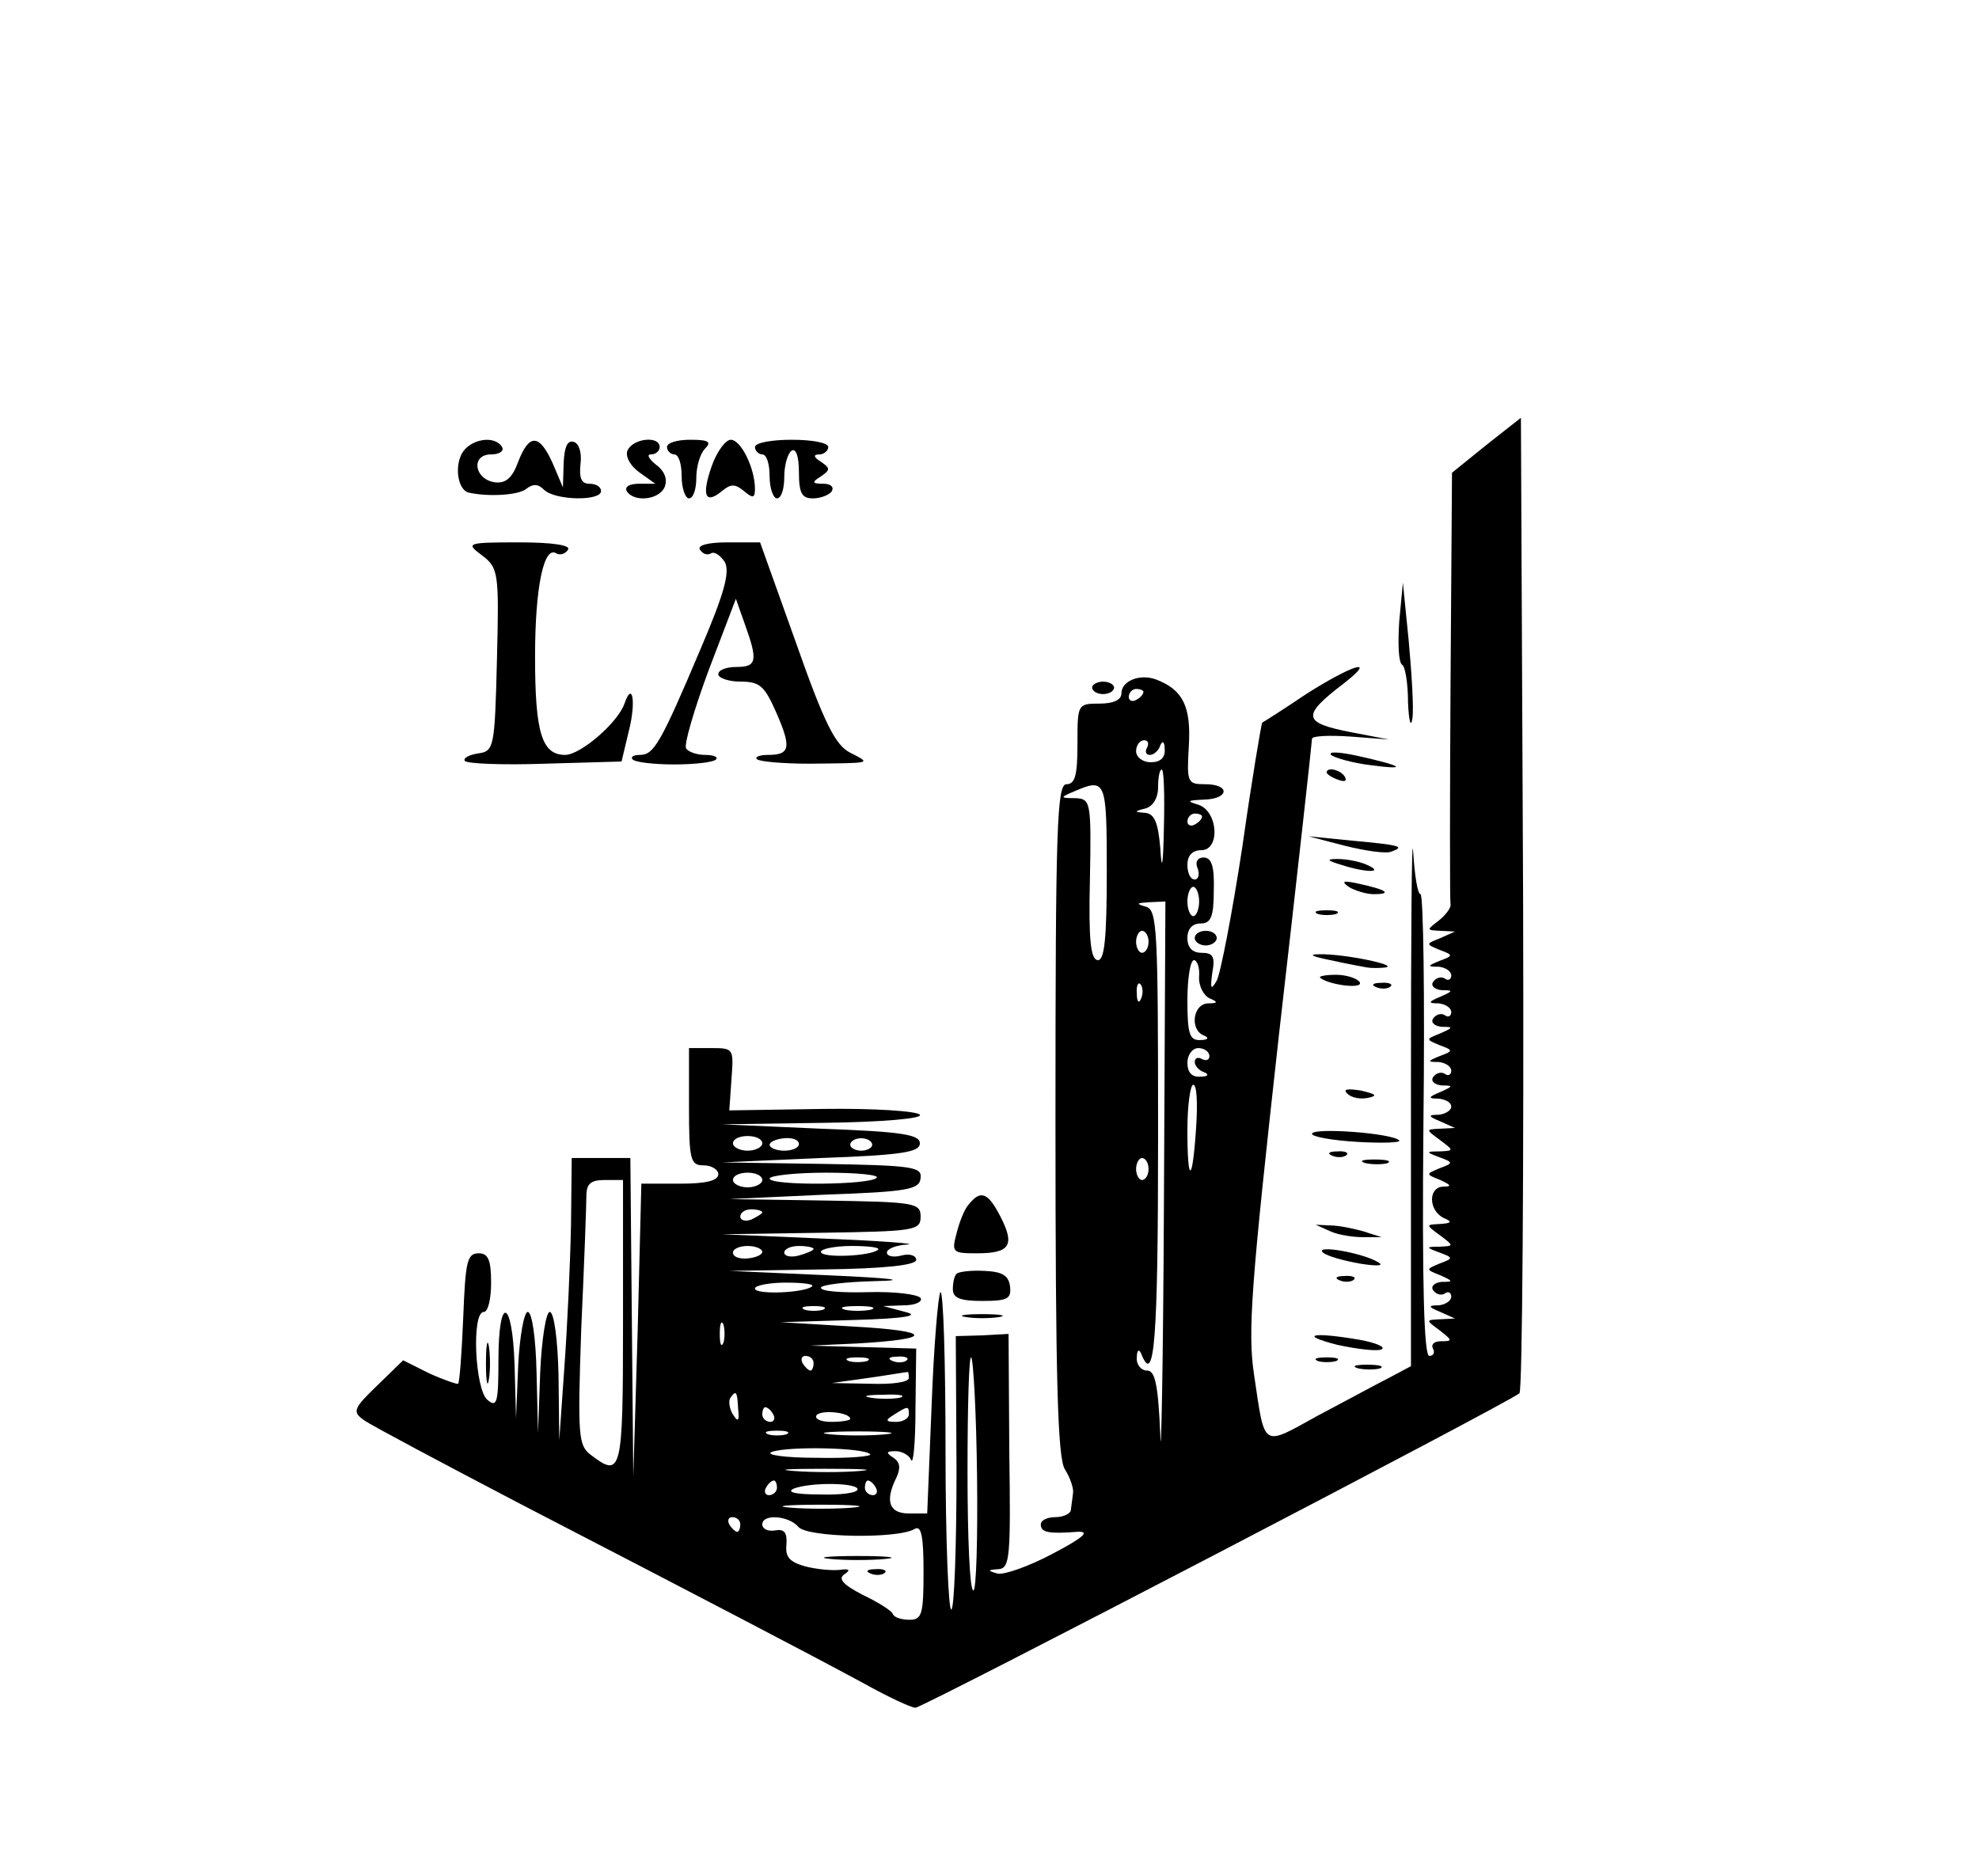 <?xml version="1.0" standalone="no"?>
<!DOCTYPE svg PUBLIC "-//W3C//DTD SVG 20010904//EN"
 "http://www.w3.org/TR/2001/REC-SVG-20010904/DTD/svg10.dtd">
<svg version="1.0" xmlns="http://www.w3.org/2000/svg"
 width="270pt" height="256pt" viewBox="0 0 270 256"
 preserveAspectRatio="xMidYMid meet">

<g transform="translate(0,256) scale(0.1,-0.1)"
fill="#000000" stroke="none">
<path d="M2028 1953 l-47 -38 -2 -290 c-1 -159 -1 -294 0 -299 1 -4 -6 -14
-16 -22 -17 -13 -17 -13 2 -14 l20 -1 -20 -9 c-20 -8 -20 -8 -1 -16 19 -7 19
-8 0 -15 -17 -7 -17 -8 -1 -8 9 -1 17 -6 17 -12 0 -5 -4 -8 -9 -4 -5 3 -12 1
-16 -5 -3 -5 2 -10 12 -11 16 0 16 -1 -2 -9 -17 -7 -17 -9 -2 -9 9 -1 17 -6
17 -12 0 -5 -4 -8 -9 -4 -5 3 -12 1 -16 -5 -3 -5 2 -10 12 -11 16 0 16 -1 -2
-9 -20 -8 -20 -8 -1 -16 19 -7 19 -8 0 -15 -17 -7 -17 -8 -1 -8 9 -1 17 -6 17
-12 0 -5 -4 -8 -9 -4 -5 3 -12 1 -16 -5 -3 -5 2 -10 12 -11 16 0 16 -1 -2 -9
-17 -7 -17 -9 -2 -9 9 -1 17 -5 17 -11 0 -5 -8 -10 -17 -11 -15 0 -15 -2 2 -9
l20 -9 -20 -1 c-20 -1 -20 -1 -1 -15 20 -15 20 -15 0 -16 -19 0 -19 -1 0 -8
19 -7 19 -8 0 -15 -19 -8 -19 -8 1 -16 15 -7 16 -9 4 -9 -21 -1 -20 -33 1 -43
12 -5 10 -7 -5 -8 -20 -1 -20 -1 -1 -15 20 -15 20 -15 0 -16 -19 0 -19 -1 0
-8 19 -7 19 -8 0 -15 -19 -8 -19 -8 1 -16 18 -8 18 -9 2 -9 -10 -1 -15 -6 -12
-11 4 -6 11 -8 16 -5 5 4 9 1 9 -4 0 -6 -8 -11 -17 -12 -15 0 -15 -2 2 -9 l20
-9 -20 -1 c-20 -1 -20 -1 -1 -15 18 -14 18 -15 2 -15 -9 0 -14 -4 -11 -10 3
-5 1 -10 -5 -10 -7 0 -10 93 -8 315 2 173 0 315 -4 315 -4 0 -8 26 -10 58 -2
31 -3 -114 -3 -323 l0 -379 -30 -16 c-16 -8 -60 -32 -98 -52 -76 -42 -71 -45
-86 56 -9 59 -4 123 34 465 25 218 45 399 45 403 0 4 24 5 53 3 l52 -4 -52 10
c-66 13 -68 22 -9 67 46 36 11 25 -52 -15 -31 -21 -58 -38 -60 -39 -1 -1 -14
-77 -27 -169 -14 -92 -30 -174 -35 -183 -8 -14 -9 -11 -6 11 4 22 1 27 -15 27
-12 0 -19 7 -19 20 0 13 7 20 18 20 14 0 18 9 18 45 1 33 -3 45 -14 45 -8 0
-12 -6 -8 -15 3 -8 1 -15 -4 -15 -6 0 -10 9 -10 20 0 13 7 20 19 20 26 0 23
53 -4 62 -17 5 -15 6 8 7 34 1 36 21 1 21 -24 0 -25 2 -22 53 3 53 -8 76 -45
90 -22 8 -47 -2 -47 -19 0 -9 -11 -14 -30 -14 -30 0 -30 -1 -30 -55 0 -42 -3
-55 -15 -55 -13 0 -15 -58 -15 -458 0 -359 3 -462 13 -477 7 -11 12 -26 11
-32 -1 -7 -2 -17 -3 -23 0 -5 -10 -10 -21 -10 -11 0 -20 -4 -20 -10 0 -11 11
-13 50 -10 18 1 8 -8 -34 -30 -32 -17 -66 -29 -75 -27 -14 4 -14 5 1 6 16 1
17 16 15 161 l-1 160 -36 -2 -36 -1 1 -184 c0 -102 -3 -187 -7 -189 -4 -3 -8
95 -8 217 0 122 -3 219 -7 216 -3 -4 -9 -73 -12 -155 l-6 -147 -25 0 c-27 0
-33 17 -17 49 6 13 5 21 -4 27 -11 7 -10 9 3 9 9 0 19 -6 21 -12 3 -7 6 24 6
70 l1 82 -72 2 -73 2 65 3 c105 6 103 17 -5 23 l-100 6 100 3 c71 2 91 6 70
11 l-30 8 28 1 c16 0 26 5 23 10 -4 5 -35 9 -71 8 -36 -1 -65 1 -65 6 0 4 33
8 73 9 48 1 27 4 -63 8 l-135 6 128 2 c85 1 127 6 127 13 0 6 -9 9 -20 6 -11
-3 -20 -1 -20 4 0 5 12 10 28 11 15 1 -36 5 -113 8 l-140 6 135 2 c128 2 136
3 136 22 0 19 -8 20 -131 22 l-130 2 130 6 c114 4 130 7 131 23 2 15 -12 17
-135 19 l-136 2 135 6 c111 4 135 8 135 20 0 12 -24 16 -135 20 l-135 6 138 2
c82 1 136 6 132 11 -3 5 -63 9 -132 8 l-128 -2 3 43 c3 41 3 42 -27 42 l-31 0
0 -80 c0 -73 2 -80 20 -80 11 0 20 -6 20 -12 0 -9 -17 -13 -52 -13 l-53 0 -5
-200 -6 -200 -2 218 -2 217 -40 0 -40 0 -1 -92 c-1 -51 -5 -138 -9 -193 l-7
-100 -1 88 c-1 48 -6 87 -12 87 -5 0 -11 -37 -13 -82 l-3 -83 -2 83 c-1 45 -6
82 -12 82 -5 0 -11 -33 -13 -72 l-3 -73 -2 73 c-3 91 -22 96 -22 6 0 -58 -2
-65 -15 -54 -17 14 -22 120 -5 120 6 0 10 18 10 40 0 31 -4 40 -17 40 -16 0
-18 -12 -21 -87 -2 -49 -5 -89 -7 -91 -1 -1 -19 5 -39 14 l-36 18 -35 -34
c-33 -32 -35 -36 -18 -48 10 -7 106 -58 213 -114 255 -132 391 -203 467 -244
34 -19 66 -34 72 -34 10 0 809 416 824 429 4 4 6 305 5 669 l-3 662 -47 -37z
m-468 -337 c0 -3 -4 -8 -10 -11 -5 -3 -10 -1 -10 4 0 6 5 11 10 11 6 0 10 -2
10 -4z m5 -76 c-3 -5 -2 -10 4 -10 5 0 12 6 14 13 3 7 6 5 6 -5 1 -12 -6 -18
-19 -18 -11 0 -20 7 -20 15 0 8 5 15 11 15 5 0 7 -4 4 -10z m23 -107 c-1 -55
-3 -64 -5 -30 -3 35 -8 47 -21 48 -15 1 -15 2 1 6 10 3 17 14 17 29 0 13 2 24
5 24 3 0 4 -35 3 -77z m-78 -63 c0 -89 -3 -120 -12 -120 -10 0 -13 28 -11 110
2 107 1 110 -20 111 -21 0 -21 1 -2 9 44 19 45 16 45 -110z m130 76 c0 -3 -4
-8 -10 -11 -5 -3 -10 -1 -10 4 0 6 5 11 10 11 6 0 10 -2 10 -4z m-4 -116 c0
-11 -4 -20 -8 -20 -4 0 -8 9 -8 20 0 11 4 20 8 20 4 0 8 -9 8 -20z m-48 -407
c-1 -225 -4 -369 -5 -320 -3 68 -7 87 -18 87 -8 0 -15 8 -14 18 0 10 3 12 6 5
18 -46 23 18 23 296 0 286 -1 310 -17 314 -14 4 -12 5 5 6 l22 1 -2 -407z
m-21 352 c0 -8 -4 -15 -9 -15 -4 0 -8 7 -8 15 0 8 4 15 8 15 5 0 9 -7 9 -15z
m69 -47 c-1 -13 6 -26 14 -30 12 -5 12 -7 -2 -7 -21 -1 -25 -37 -5 -44 7 -3 5
-6 -5 -6 -15 -1 -18 8 -18 54 0 30 4 55 9 55 4 0 8 -10 7 -22z m-79 -30 c-3
-8 -6 -5 -6 6 -1 11 2 17 5 13 3 -3 4 -12 1 -19z m93 -79 c0 -5 -4 -7 -10 -4
-5 3 -10 2 -10 -4 0 -5 6 -12 13 -14 7 -3 5 -6 -5 -6 -12 -1 -18 6 -18 19 0
11 7 20 15 20 8 0 15 -5 15 -11z m-18 -96 c-5 -78 -12 -80 -12 -5 0 34 4 62 8
62 5 0 6 -26 4 -57z m-592 -23 c0 -5 -9 -10 -20 -10 -11 0 -20 5 -20 10 0 6 9
10 20 10 11 0 20 -4 20 -10z m50 -1 c0 -5 -9 -9 -20 -9 -11 0 -20 4 -20 8 0 4
9 8 20 9 11 1 20 -2 20 -8z m100 -1 c0 -4 -7 -8 -15 -8 -8 0 -15 4 -15 8 0 5
7 9 15 9 8 0 15 -4 15 -9z m377 -33 c0 -8 -4 -15 -9 -15 -4 0 -8 7 -8 15 0 8
4 15 8 15 5 0 9 -7 9 -15z m-527 -15 c0 -5 -9 -10 -20 -10 -11 0 -20 5 -20 10
0 6 9 10 20 10 11 0 20 -4 20 -10z m156 3 c-9 -10 -146 -11 -146 -1 0 4 35 8
77 8 42 0 73 -3 69 -7z m-346 -198 c0 -205 -2 -212 -44 -180 -17 13 -18 25
-13 172 4 87 7 168 7 181 0 17 6 22 25 22 l25 0 0 -195z m190 151 c0 -2 -7 -6
-15 -10 -8 -3 -15 -1 -15 4 0 6 7 10 15 10 8 0 15 -2 15 -4z m0 -54 c0 -4 -9
-8 -20 -9 -11 -1 -20 2 -20 8 0 5 9 9 20 9 11 0 20 -4 20 -8z m70 4 c0 -2 -9
-6 -20 -9 -11 -3 -20 -1 -20 4 0 5 9 9 20 9 11 0 20 -2 20 -4z m88 -1 c-9 -9
-78 -12 -78 -3 0 4 19 8 42 8 23 0 39 -2 36 -5z m-90 -50 c-9 -9 -78 -12 -78
-3 0 4 19 8 42 8 23 0 39 -2 36 -5z m15 -32 c-7 -2 -19 -2 -25 0 -7 3 -2 5 12
5 14 0 19 -2 13 -5z m65 0 c-10 -2 -26 -2 -35 0 -10 3 -2 5 17 5 19 0 27 -2
18 -5z m-201 -45 c-3 -7 -5 -2 -5 12 0 14 2 19 5 13 2 -7 2 -19 0 -25z m123
-28 c0 -5 -2 -10 -4 -10 -3 0 -8 5 -11 10 -3 6 -1 10 4 10 6 0 11 -4 11 -10z
m73 3 c-7 -2 -19 -2 -25 0 -7 3 -2 5 12 5 14 0 19 -2 13 -5z m54 1 c-3 -3 -12
-4 -19 -1 -8 3 -5 6 6 6 11 1 17 -2 13 -5z m96 -158 c1 -86 -1 -156 -5 -156
-5 0 -8 73 -8 162 0 89 2 159 5 156 3 -3 7 -76 8 -162z m-93 134 c0 -6 -23 -9
-52 -8 l-53 1 50 7 c28 4 51 8 53 8 1 1 2 -2 2 -8z m-233 -42 c2 -17 0 -19 -7
-8 -5 8 -6 18 -4 22 8 12 10 10 11 -14z m221 15 c-10 -2 -28 -2 -40 0 -13 2
-5 4 17 4 22 1 32 -1 23 -4z m-173 -23 c3 -5 1 -10 -4 -10 -6 0 -11 5 -11 10
0 6 2 10 4 10 3 0 8 -4 11 -10z m105 -6 c0 -2 -12 -4 -26 -4 -14 0 -23 4 -20
9 6 8 46 4 46 -5z m80 6 c0 -5 -8 -10 -17 -10 -15 0 -16 2 -3 10 19 12 20 12
20 0z m-167 -27 c-7 -2 -19 -2 -25 0 -7 3 -2 5 12 5 14 0 19 -2 13 -5z m135 0
c-21 -2 -55 -2 -75 0 -21 2 -4 4 37 4 41 0 58 -2 38 -4z m-21 -27 c4 -3 -29
-6 -73 -5 -43 0 -71 4 -61 8 22 8 125 6 134 -3z m-14 -23 c-23 -2 -64 -2 -90
0 -26 2 -7 3 42 3 50 0 71 -1 48 -3z m-113 -23 c0 -5 -5 -10 -11 -10 -5 0 -7
5 -4 10 3 6 8 10 11 10 2 0 4 -4 4 -10z m110 -2 c0 -5 -24 -8 -52 -7 -32 0
-46 3 -35 8 24 9 87 8 87 -1z m25 2 c3 -5 1 -10 -4 -10 -6 0 -11 5 -11 10 0 6
2 10 4 10 3 0 8 -4 11 -10z m-32 -27 c-24 -2 -62 -2 -85 0 -24 2 -5 4 42 4 47
0 66 -2 43 -4z m-153 -23 c0 -5 -2 -10 -4 -10 -3 0 -8 5 -11 10 -3 6 -1 10 4
10 6 0 11 -4 11 -10z m79 -3 c11 -15 137 -17 159 -3 9 5 12 -10 12 -58 0 -58
-2 -66 -19 -66 -11 0 -21 3 -23 8 -1 4 -20 16 -41 26 -27 14 -34 22 -25 28 9
6 7 8 -7 6 -11 -1 -32 1 -47 5 -21 6 -27 13 -25 30 1 16 -3 21 -15 19 -10 -2
-18 2 -18 8 0 15 36 12 49 -3z"/>
<path d="M1133 433 c20 -2 54 -2 75 0 20 2 3 4 -38 4 -41 0 -58 -2 -37 -4z"/>
<path d="M1188 413 c7 -3 16 -2 19 1 4 3 -2 6 -13 5 -11 0 -14 -3 -6 -6z"/>
<path d="M630 1941 c-10 -19 -5 -49 9 -53 26 -6 68 -4 79 5 9 7 16 7 24 -1 15
-15 78 -16 78 -2 0 6 -7 10 -16 10 -11 0 -14 8 -12 27 2 15 -2 28 -9 30 -9 3
-13 -7 -14 -29 l-1 -33 -14 33 c-18 40 -32 41 -47 2 -8 -22 -17 -30 -32 -28
-28 4 -33 38 -5 38 12 0 18 5 15 10 -10 17 -44 11 -55 -9z"/>
<path d="M856 1945 c-3 -8 4 -21 17 -30 l21 -15 -22 0 c-13 0 -20 -4 -17 -10
10 -16 45 -12 52 6 4 11 -1 22 -12 30 -10 8 -13 14 -7 14 7 0 12 5 12 10 0 16
-37 12 -44 -5z"/>
<path d="M910 1950 c0 -5 5 -10 10 -10 6 0 10 -13 10 -30 0 -16 5 -30 10 -30
6 0 10 13 10 28 0 15 5 33 12 40 9 9 5 12 -20 12 -18 0 -32 -4 -32 -10z"/>
<path d="M971 1924 c-14 -40 -9 -53 14 -34 12 10 18 10 30 0 12 -10 15 -10 15
3 0 28 -19 67 -33 67 -7 0 -19 -16 -26 -36z"/>
<path d="M1030 1950 c0 -5 5 -10 10 -10 6 0 10 -13 10 -30 0 -16 5 -30 10 -30
6 0 10 13 10 29 0 17 5 33 10 36 6 4 10 -8 10 -29 0 -29 4 -36 19 -36 11 0 23
5 26 10 3 6 -2 10 -12 10 -15 0 -16 2 -3 10 13 9 13 11 0 20 -10 6 -11 10 -2
10 6 0 12 5 12 10 0 6 -22 10 -50 10 -27 0 -50 -4 -50 -10z"/>
<path d="M658 1802 c22 -17 23 -23 20 -142 -3 -121 -4 -125 -26 -128 -12 -2
-20 -6 -18 -10 2 -4 51 -6 109 -4 l105 3 10 42 c10 39 5 69 -6 37 -9 -26 -60
-70 -81 -70 -32 0 -41 31 -41 134 0 95 12 152 29 141 5 -3 12 -1 16 5 4 6 -20
10 -67 10 -72 0 -73 -1 -50 -18z"/>
<path d="M955 1810 c4 -6 10 -8 15 -5 5 3 13 -3 19 -12 7 -14 -1 -43 -33 -118
-55 -130 -64 -145 -83 -145 -9 0 -13 -3 -10 -6 3 -4 29 -7 57 -7 28 0 54 3 57
7 3 3 -3 6 -15 6 -11 0 -23 4 -26 9 -3 5 11 53 31 107 l37 97 12 -34 c18 -50
17 -59 -11 -59 -14 0 -25 -4 -25 -10 0 -5 14 -10 30 -10 27 0 33 -6 49 -42 21
-48 19 -58 -11 -58 -12 0 -19 -3 -15 -6 3 -3 35 -6 71 -6 87 1 85 0 56 15 -20
10 -35 39 -74 150 l-49 137 -44 0 c-27 0 -42 -4 -38 -10z"/>
<path d="M1909 1712 c-2 -30 -1 -56 4 -59 4 -2 8 -25 8 -51 1 -26 4 -36 6 -22
2 14 -1 61 -5 105 l-8 80 -5 -53z"/>
<path d="M1490 1622 c0 -5 7 -9 15 -9 8 0 15 4 15 9 0 4 -7 8 -15 8 -8 0 -15
-4 -15 -8z"/>
<path d="M1816 1530 c5 -4 29 -11 54 -14 53 -7 44 -1 -19 13 -24 5 -39 6 -35
1z"/>
<path d="M1810 1506 c0 -2 7 -7 16 -10 8 -3 12 -2 9 4 -6 10 -25 14 -25 6z"/>
<path d="M1835 1406 c28 -7 56 -11 63 -8 20 7 12 9 -53 15 l-60 6 50 -13z"/>
<path d="M1830 1380 c34 -11 60 -11 35 0 -11 5 -29 8 -40 8 -16 0 -15 -2 5 -8z"/>
<path d="M1840 1350 c8 -5 24 -10 34 -10 26 0 18 6 -19 14 -22 5 -26 4 -15 -4z"/>
<path d="M1798 1313 c6 -2 18 -2 25 0 6 3 1 5 -13 5 -14 0 -19 -2 -12 -5z"/>
<path d="M1630 1280 c0 -5 7 -10 15 -10 8 0 15 5 15 10 0 6 -7 10 -15 10 -8 0
-15 -4 -15 -10z"/>
<path d="M1815 1250 c22 -5 45 -9 50 -10 6 -1 17 -1 25 0 20 3 -58 19 -90 18
-16 0 -10 -3 15 -8z"/>
<path d="M1801 1226 c12 -10 60 -16 54 -6 -3 5 -18 10 -32 10 -15 0 -24 -2
-22 -4z"/>
<path d="M1878 1213 c7 -3 16 -2 19 1 4 3 -2 6 -13 5 -11 0 -14 -3 -6 -6z"/>
<path d="M1838 1068 c6 -6 18 -8 28 -6 14 3 12 5 -9 10 -19 3 -25 2 -19 -4z"/>
<path d="M1790 1013 c0 -4 28 -9 62 -11 35 -2 60 -1 57 2 -9 10 -119 18 -119
9z"/>
<path d="M1818 983 c7 -3 16 -2 19 1 4 3 -2 6 -13 5 -11 0 -14 -3 -6 -6z"/>
<path d="M1863 973 c9 -2 23 -2 30 0 6 3 -1 5 -18 5 -16 0 -22 -2 -12 -5z"/>
<path d="M1322 917 c-6 -6 -13 -24 -17 -40 -7 -26 -5 -27 28 -27 45 0 52 11
32 50 -17 33 -27 37 -43 17z"/>
<path d="M1815 880 c11 -5 31 -8 45 -8 l25 0 -25 8 c-14 4 -34 8 -45 8 l-20 1
20 -9z"/>
<path d="M1805 851 c6 -5 28 -11 50 -15 25 -4 34 -3 25 2 -22 13 -87 24 -75
13z"/>
<path d="M1305 822 c-3 -3 -5 -12 -5 -21 0 -12 10 -16 40 -16 35 0 40 3 38 20
-2 15 -11 20 -35 21 -18 1 -35 -1 -38 -4z"/>
<path d="M1828 813 c7 -3 16 -2 19 1 4 3 -2 6 -13 5 -11 0 -14 -3 -6 -6z"/>
<path d="M1318 763 c12 -2 32 -2 45 0 12 2 2 4 -23 4 -25 0 -35 -2 -22 -4z"/>
<path d="M663 700 c0 -25 2 -35 4 -22 2 12 2 32 0 45 -2 12 -4 2 -4 -23z"/>
<path d="M1825 725 c28 -6 55 -9 60 -6 6 3 -8 9 -30 13 -64 11 -85 7 -30 -7z"/>
<path d="M1798 703 c6 -2 18 -2 25 0 6 3 1 5 -13 5 -14 0 -19 -2 -12 -5z"/>
<path d="M1853 693 c9 -2 23 -2 30 0 6 3 -1 5 -18 5 -16 0 -22 -2 -12 -5z"/>
</g>
</svg>
